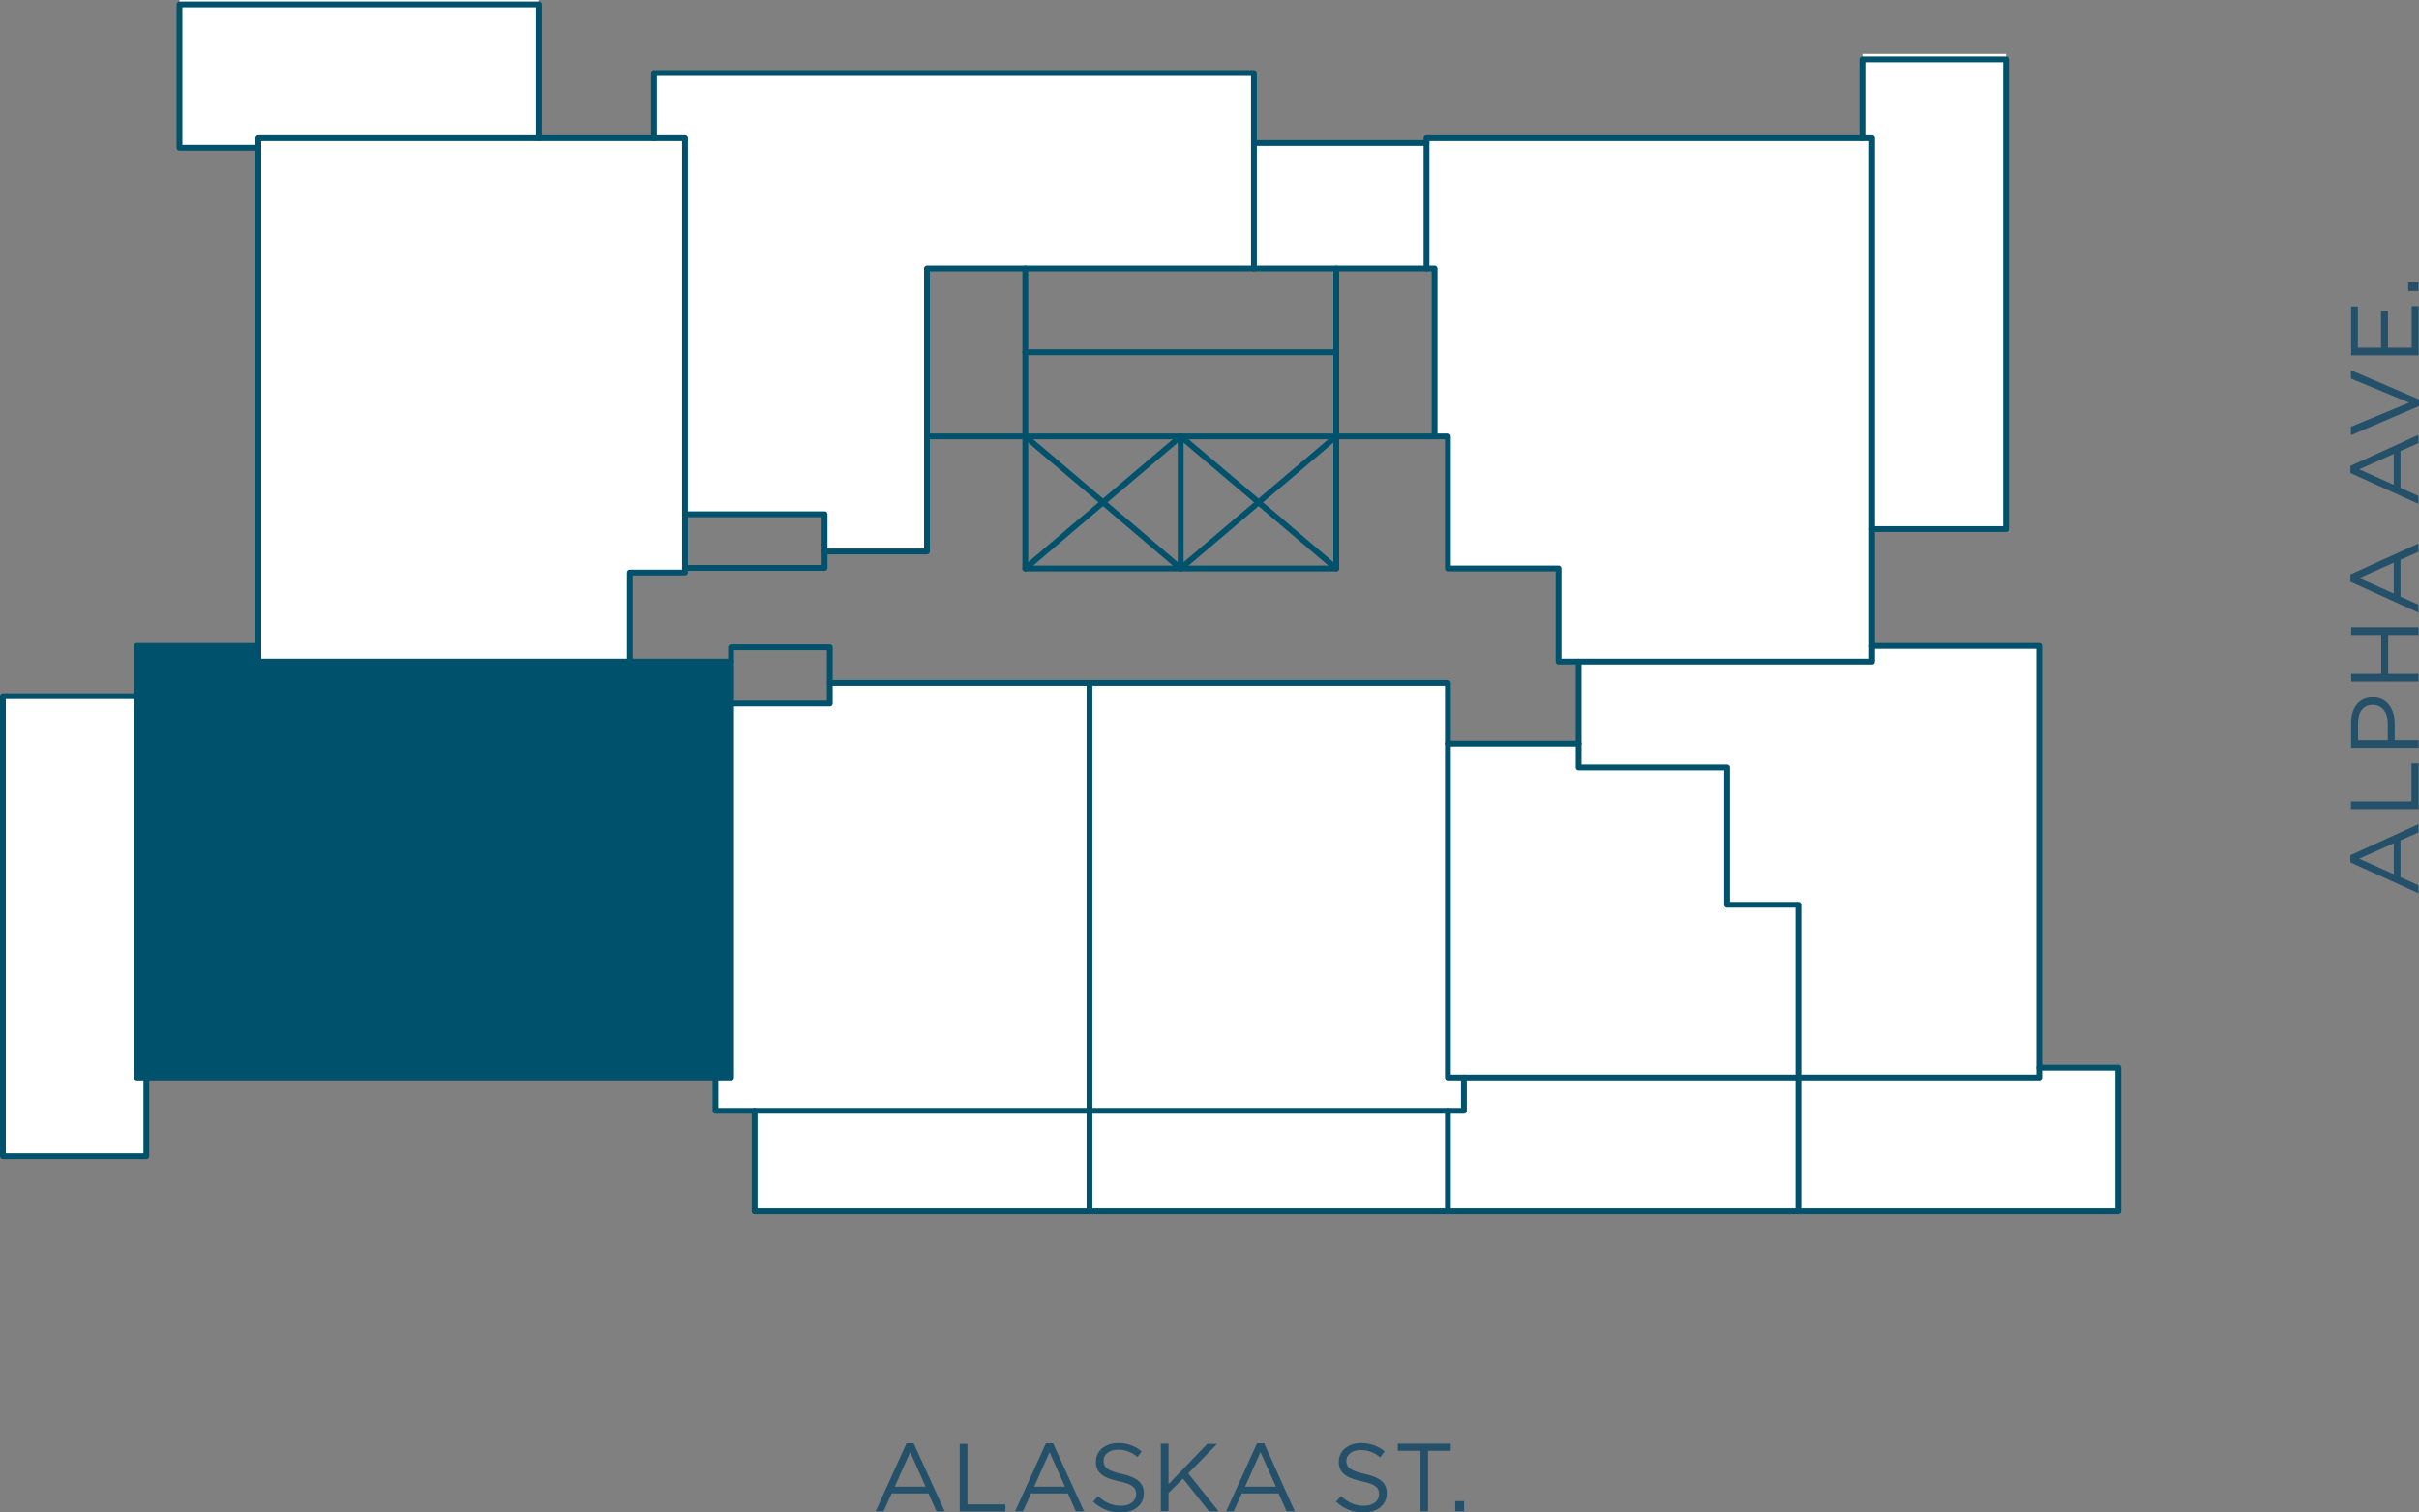 <?xml version="1.0" encoding="utf-8"?>
<!-- Generator: Adobe Illustrator 25.1.0, SVG Export Plug-In . SVG Version: 6.00 Build 0)  -->
<svg version="1.1" id="Layer_1" xmlns="http://www.w3.org/2000/svg" xmlns:xlink="http://www.w3.org/1999/xlink" x="0px" y="0px"
	 viewBox="0 0 125.47 78.46" style="enable-background:new 0 0 125.47 78.46;" xml:space="preserve">
<rect x="0" y="0" width="125.47" height="78.46" fill="#808080" stroke="none"/>
<style type="text/css">
	.st0{enable-background:new    ;}
	.st1{fill:#FFFFFF;}
	.st2{fill:#00516B;}
	.st3{fill:none;stroke:#00516B;stroke-width:0.301;stroke-linecap:round;stroke-linejoin:round;stroke-miterlimit:10;}
	.st4{fill:#245169;}
</style>
<g>
	<g>
		<g class="st0">
			<g>
				<rect x="9.31" class="st1" width="18.63" height="7.67"/>
				<rect x="65.04" y="7.42" class="st1" width="8.95" height="6.51"/>
				<rect x="96.6" y="2.8" class="st1" width="7.45" height="24.64"/>
				<rect x="39.14" y="55.39" class="st1" width="70.74" height="7.45"/>
				<rect x="0.15" y="36.12" class="st1" width="7.44" height="23.86"/>
				<polygon class="st2" points="37.92,36.5 37.92,55.9 37.11,55.9 7.59,55.9 7.1,55.9 7.1,36.12 7.1,33.51 13.4,33.51 13.4,34.32 
					32.66,34.32 37.92,34.32 				"/>
				<polygon class="st1" points="56.51,35.43 56.51,57.63 39.14,57.63 37.11,57.63 37.11,55.9 37.92,55.9 37.92,36.51 43.04,36.51 
					43.04,35.43 				"/>
				<polygon class="st1" points="75.1,57.63 56.51,57.63 56.51,35.43 75.1,35.43 75.1,38.58 75.1,55.9 75.93,55.9 75.93,57.63 				
					"/>
				<polygon class="st1" points="81.88,39.82 89.58,39.82 89.58,46.94 93.28,46.94 93.28,55.9 75.93,55.9 75.1,55.9 75.1,38.58 
					81.88,38.58 				"/>
				<polygon class="st1" points="105.77,55.39 105.77,55.9 93.28,55.9 93.28,46.94 89.58,46.94 89.58,39.82 81.88,39.82 
					81.88,38.58 81.88,34.32 97.1,34.32 97.1,33.51 105.77,33.51 				"/>
				<polygon class="st1" points="97.1,33.51 97.1,34.32 81.89,34.32 80.84,34.32 80.84,29.49 75.1,29.49 75.1,22.64 74.41,22.64 
					74.41,13.93 73.99,13.93 73.99,7.42 73.99,7.17 96.6,7.17 97.1,7.17 97.1,27.45 				"/>
				<polygon class="st1" points="33.92,3.79 65.04,3.79 65.04,7.42 65.04,13.93 53.18,13.93 48.08,13.93 48.08,22.64 48.08,28.61 
					42.77,28.61 42.77,26.68 35.53,26.68 35.53,7.17 33.92,7.17 				"/>
				<polygon class="st1" points="35.53,29.46 35.53,29.7 32.66,29.7 32.66,34.32 13.4,34.32 13.4,33.51 13.4,7.67 13.4,7.17 
					27.95,7.17 33.92,7.17 35.53,7.17 35.53,26.68 				"/>
				<polyline class="st3" points="56.51,57.63 75.1,57.63 75.93,57.63 75.93,55.9 				"/>
				<polyline class="st3" points="75.1,38.58 75.1,35.43 56.51,35.43 				"/>
				<polyline class="st3" points="53.18,29.49 57.21,26.06 61.24,22.64 65.28,26.06 69.31,29.49 				"/>
				<polyline class="st3" points="53.18,22.64 57.21,26.06 61.24,29.49 65.28,26.06 69.31,22.64 				"/>
				<line class="st3" x1="61.24" y1="29.49" x2="61.24" y2="22.64"/>
				<line class="st3" x1="65.04" y1="7.42" x2="73.99" y2="7.42"/>
				<polyline class="st3" points="7.1,36.12 0.15,36.12 0.15,59.98 7.59,59.98 7.59,55.9 				"/>
				<polyline class="st3" points="39.14,57.63 39.14,62.84 56.51,62.84 75.1,62.84 93.28,62.84 109.87,62.84 109.87,55.39 
					105.77,55.39 				"/>
				<polyline class="st3" points="13.4,7.67 9.31,7.67 9.31,0.23 27.95,0.23 27.95,7.17 				"/>
				<polyline class="st3" points="96.6,7.17 96.6,3.08 104.05,3.08 104.05,27.45 97.1,27.45 				"/>
				<line class="st3" x1="56.51" y1="57.63" x2="56.51" y2="62.84"/>
				<line class="st3" x1="75.1" y1="57.63" x2="75.1" y2="62.84"/>
				<polyline class="st3" points="53.18,22.64 53.18,18.28 53.18,13.93 				"/>
				<polyline class="st3" points="69.31,22.64 69.31,18.28 69.31,13.93 				"/>
				<line class="st3" x1="93.28" y1="62.84" x2="93.28" y2="55.9"/>
				<line class="st3" x1="53.18" y1="22.64" x2="48.08" y2="22.64"/>
				<line class="st3" x1="74.41" y1="22.64" x2="69.31" y2="22.64"/>
				<polyline class="st3" points="65.04,13.93 69.31,13.93 73.99,13.93 				"/>
				<polygon class="st3" points="53.18,29.49 61.24,29.49 69.31,29.49 69.31,22.64 61.24,22.64 53.18,22.64 				"/>
				<polyline class="st3" points="97.1,33.51 97.1,27.45 97.1,7.17 96.6,7.17 73.99,7.17 73.99,7.42 73.99,13.93 74.41,13.93 
					74.41,22.64 75.1,22.64 75.1,29.49 80.84,29.49 80.84,34.32 81.89,34.32 				"/>
				<polyline class="st3" points="43.04,35.43 43.04,33.58 37.92,33.58 37.92,34.32 				"/>
				<polyline class="st3" points="37.11,55.9 37.11,57.63 39.14,57.63 56.51,57.63 56.51,35.43 43.04,35.43 43.04,36.5 37.92,36.5 
									"/>
				<polyline class="st3" points="13.4,33.51 7.1,33.51 7.1,36.12 7.1,55.9 7.59,55.9 37.11,55.9 37.92,55.9 37.92,36.51 
					37.92,34.32 32.66,34.32 				"/>
				<polyline class="st3" points="35.53,29.46 42.77,29.46 42.77,28.61 				"/>
				<polyline class="st3" points="35.53,26.68 42.77,26.68 42.77,28.61 48.08,28.61 48.08,22.64 48.08,13.93 53.19,13.93 
					65.04,13.93 65.04,7.42 65.04,3.79 33.92,3.79 33.92,7.17 				"/>
				<polygon class="st3" points="35.53,26.68 35.53,7.17 33.92,7.17 27.95,7.17 13.4,7.17 13.4,7.67 13.4,33.51 13.4,34.32 
					32.66,34.32 32.66,29.7 35.53,29.7 35.53,29.46 				"/>
				<line class="st3" x1="53.18" y1="18.28" x2="69.31" y2="18.28"/>
				<polyline class="st3" points="81.88,38.58 81.88,34.32 97.1,34.32 97.1,33.51 105.77,33.51 105.77,55.39 105.77,55.9 
					93.28,55.9 				"/>
				<polygon class="st3" points="75.1,38.58 81.88,38.58 81.88,39.82 89.58,39.82 89.58,46.94 93.28,46.94 93.28,55.9 75.93,55.9 
					75.1,55.9 				"/>
				<g>
					<path class="st4" d="M49,78.41h-0.43l-0.41-0.93h-1.91l-0.42,0.93h-0.41l1.6-3.53h0.37L49,78.41z M47.21,75.34l-0.8,1.79h1.6
						L47.21,75.34z"/>
					<path class="st4" d="M49.78,74.91h0.4v3.14h1.97v0.37h-2.37V74.91z"/>
					<path class="st4" d="M56.23,78.41H55.8l-0.41-0.93h-1.91l-0.42,0.93h-0.41l1.6-3.53h0.37L56.23,78.41z M54.44,75.34l-0.8,1.79
						h1.6L54.44,75.34z"/>
					<path class="st4" d="M58.19,76.47c0.78,0.17,1.14,0.46,1.14,1c0,0.61-0.5,1-1.2,1c-0.56,0-1.01-0.18-1.43-0.56l0.25-0.29
						c0.37,0.33,0.72,0.5,1.2,0.5c0.47,0,0.78-0.25,0.78-0.6c0-0.33-0.17-0.52-0.91-0.67c-0.81-0.18-1.18-0.44-1.18-1.02
						c0-0.56,0.49-0.96,1.15-0.96c0.51,0,0.88,0.15,1.23,0.43L59,75.59c-0.33-0.27-0.65-0.38-1.01-0.38c-0.46,0-0.75,0.25-0.75,0.57
						C57.24,76.12,57.42,76.3,58.19,76.47z"/>
					<path class="st4" d="M63.21,78.41h-0.5l-1.35-1.7l-0.75,0.75v0.94h-0.4v-3.5h0.4V77l2.01-2.09h0.51l-1.5,1.53L63.21,78.41z"/>
					<path class="st4" d="M67.16,78.41h-0.43l-0.41-0.93h-1.91l-0.42,0.93H63.6l1.6-3.53h0.37L67.16,78.41z M65.38,75.34l-0.8,1.79
						h1.6L65.38,75.34z"/>
					<path class="st4" d="M70.79,76.47c0.78,0.17,1.14,0.46,1.14,1c0,0.61-0.5,1-1.2,1c-0.56,0-1.01-0.18-1.43-0.56l0.25-0.29
						c0.37,0.33,0.72,0.5,1.2,0.5c0.47,0,0.78-0.25,0.78-0.6c0-0.33-0.17-0.52-0.91-0.67c-0.81-0.18-1.18-0.44-1.18-1.02
						c0-0.56,0.49-0.96,1.15-0.96c0.51,0,0.88,0.15,1.23,0.43l-0.23,0.31c-0.33-0.27-0.65-0.38-1.01-0.38
						c-0.46,0-0.75,0.25-0.75,0.57C69.84,76.12,70.02,76.3,70.79,76.47z"/>
					<path class="st4" d="M74.08,78.41h-0.4v-3.14h-1.18v-0.37h2.75v0.37h-1.18V78.41z"/>
					<path class="st4" d="M75.48,78.41v-0.53h0.46v0.53H75.48z"/>
				</g>
				<g>
					<path class="st4" d="M125.44,42.76v0.43l-0.93,0.41v1.91l0.93,0.42v0.41l-3.53-1.6v-0.37L125.44,42.76z M122.37,44.55l1.79,0.8
						v-1.6L122.37,44.55z"/>
					<path class="st4" d="M121.94,41.98v-0.4h3.14v-1.97h0.37v2.37H121.94z"/>
					<path class="st4" d="M124.21,37.55v0.85h1.24v0.4h-3.5v-1.31c0-0.79,0.42-1.31,1.12-1.31
						C123.82,36.17,124.21,36.8,124.21,37.55z M122.31,37.51v0.89h1.54v-0.87c0-0.58-0.31-0.96-0.78-0.96
						C122.57,36.57,122.31,36.95,122.31,37.51z"/>
					<path class="st4" d="M123.87,34.96h1.58v0.4h-3.5v-0.4h1.56v-2.02h-1.56v-0.4h3.5v0.4h-1.58V34.96z"/>
					<path class="st4" d="M125.44,28.2v0.43l-0.93,0.41v1.91l0.93,0.42v0.41l-3.53-1.6V29.8L125.44,28.2z M122.37,29.99l1.79,0.8
						v-1.6L122.37,29.99z"/>
					<path class="st4" d="M125.44,22.56v0.43l-0.93,0.41v1.91l0.93,0.42v0.41l-3.53-1.6v-0.37L125.44,22.56z M122.37,24.35l1.79,0.8
						v-1.6L122.37,24.35z"/>
					<path class="st4" d="M121.94,19.64v-0.43l3.53,1.51v0.35l-3.53,1.51v-0.44l3.02-1.25L121.94,19.64z"/>
					<path class="st4" d="M122.3,15.9v2.14h1.2v-1.91h0.36v1.91h1.23v-2.16h0.36v2.56h-3.5V15.9H122.3z"/>
					<path class="st4" d="M125.44,15.1h-0.53v-0.46h0.53V15.1z"/>
				</g>
			</g>
		</g>
	</g>
</g>
</svg>
